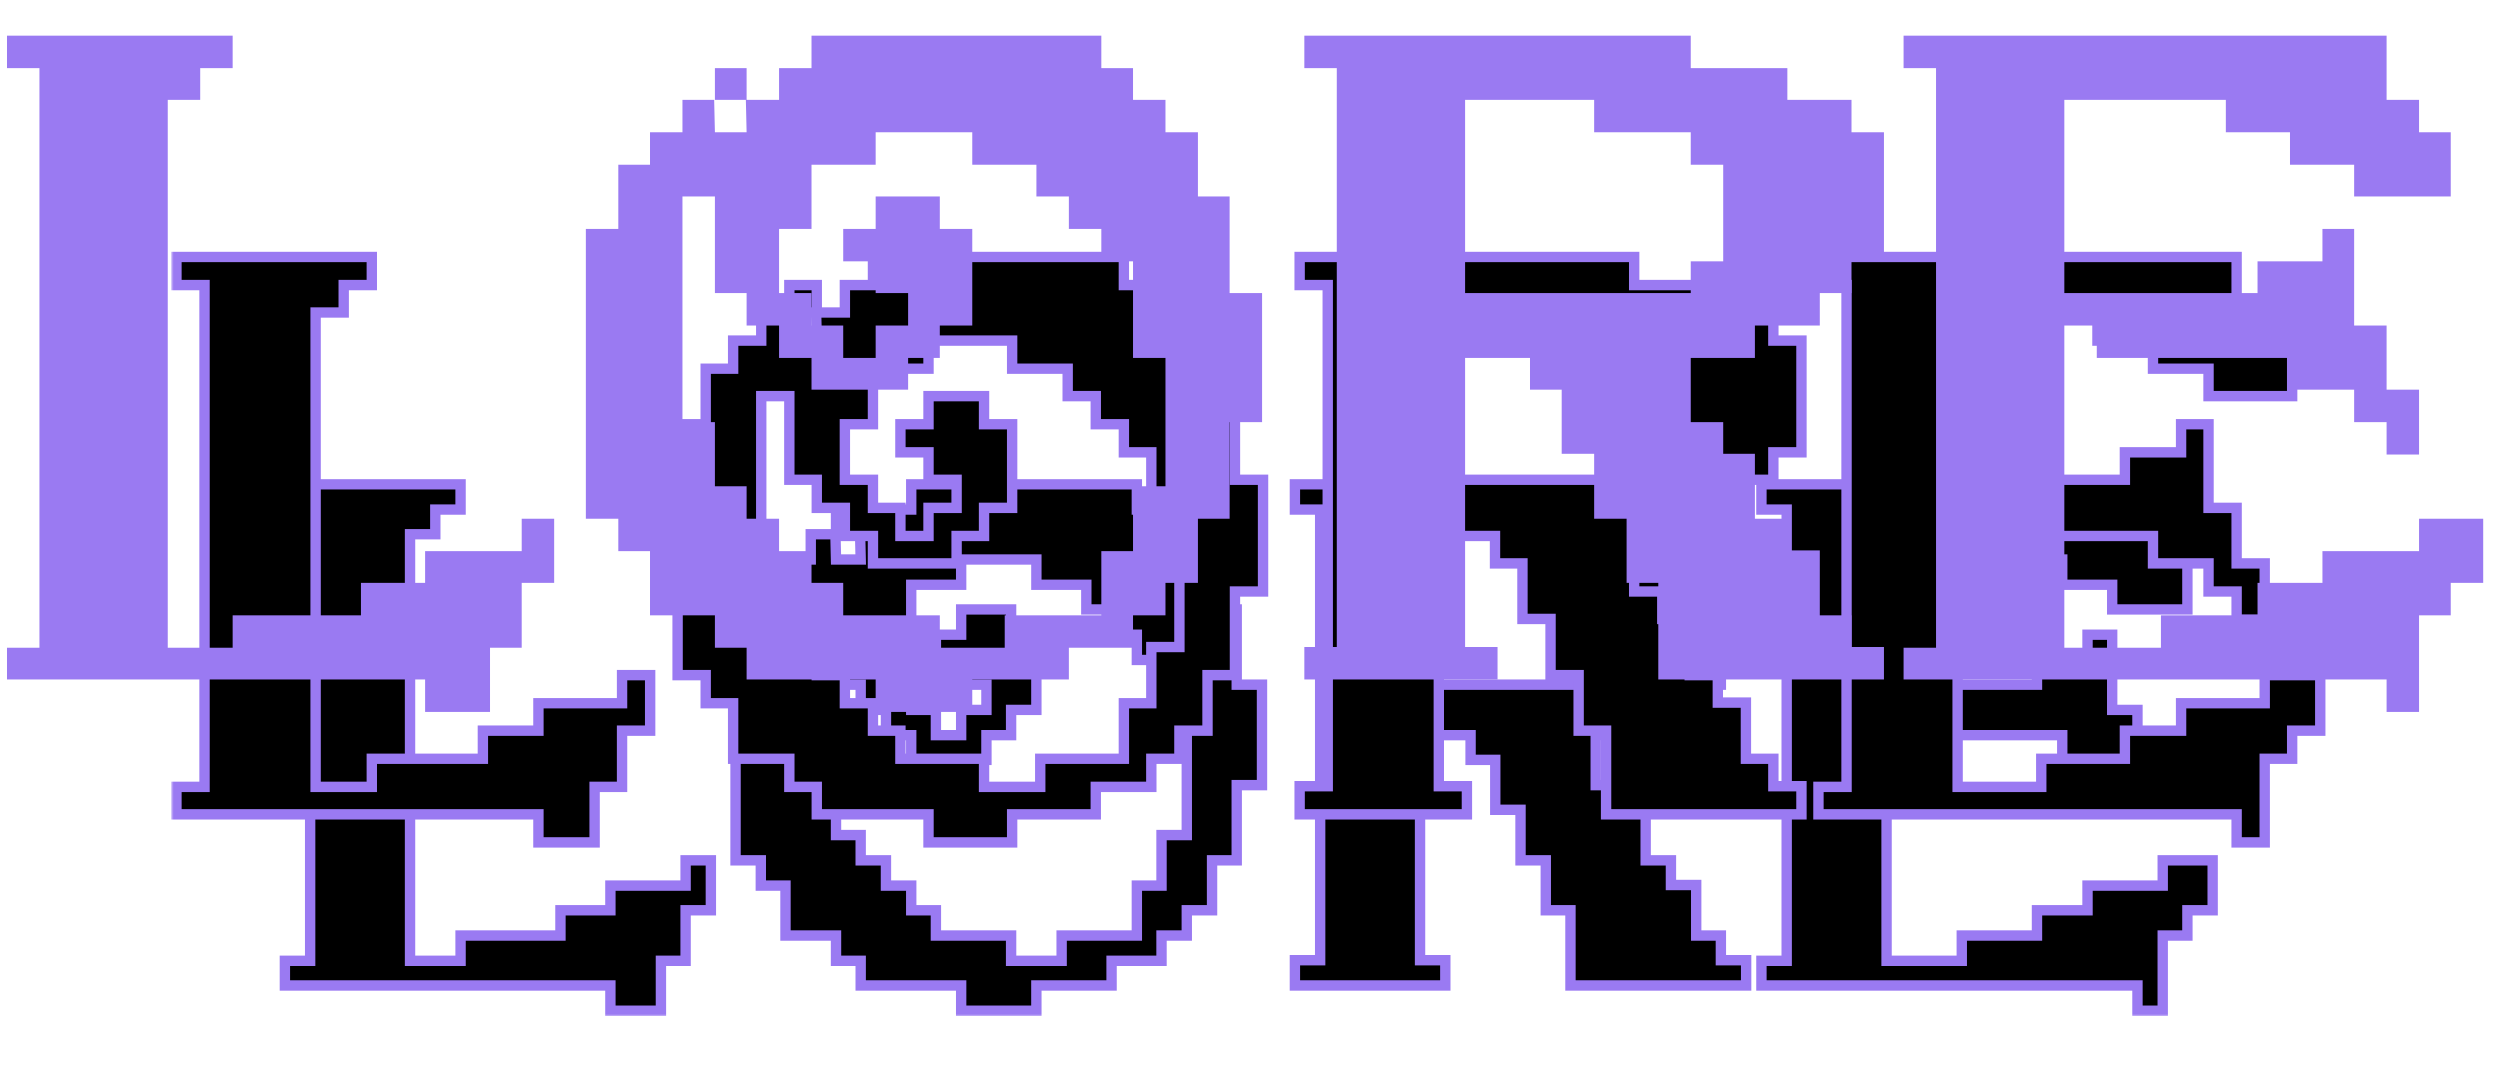 <svg width="482" height="210" viewBox="0 0 482 210" fill="none" xmlns="http://www.w3.org/2000/svg">
<g filter="url(#filter0_f_176_2183)">
<mask id="path-1-outside-1_176_2183" maskUnits="userSpaceOnUse" x="53" y="92" width="375" height="104" fill="black">
<rect fill="white" x="53" y="92" width="375" height="104"/>
<path d="M54.926 98.242V93.371H88.797V98.242H83.926V103H79.055V185.242H88.797V180.371H108.055V175.5H117.684V170.742H132.184V165.871H137.055V175.5H132.184V185.242H127.426V194.871H117.684V190H54.926V185.242H59.797V98.242H54.926ZM175.684 98.242V93.371H219.184V98.242H223.941V103H228.812V107.871H233.684V117.5H238.441V132H243.312V151.371H238.441V165.871H233.684V175.5H228.812V180.371H223.941V185.242H214.312V190H199.812V194.871H185.312V190H165.941V185.242H161.184V180.371H151.441V170.742H146.684V165.871H141.812V122.371H146.684V112.742H151.441V107.871H156.312V103H161.184V98.242H165.941V103H170.812V98.242H175.684ZM165.941 107.871L165.828 103H161.07L161.184 107.871H165.941ZM199.812 112.742V107.871H185.312V112.742H175.684V122.371H170.812V132H175.684V136.871H180.441V141.742H185.312V136.871H190.184V132H185.312V127.242H180.441V122.371H185.312V117.5H194.941V122.371H199.812V136.871H194.941V141.742H190.184V146.5H175.684V141.742H170.812V136.871H165.941V132H161.184V117.5H156.312V151.371H161.184V161H165.941V165.871H170.812V170.742H175.684V175.5H180.441V180.371H194.941V185.242H204.684V180.371H219.184V170.742H223.941V161H228.812V141.742H223.941V127.242H219.184V122.371H214.312V117.5H209.441V112.742H199.812ZM249.656 98.242V93.371H307.656V98.242H322.156V103H331.785V107.871H336.656V127.242H331.785V132H327.027V136.871H317.285V141.742H307.656V151.371H312.527V156.129H317.285V165.871H322.156V170.629H327.027V180.371H331.785V185.129H336.656V190H302.785V175.5H298.027V165.871H293.156V156.129H288.285V146.5H283.527V141.742H273.785V185.129H278.656V190H249.656V185.129H254.527V98.242H249.656ZM293.156 107.871V103H273.785V132H307.656V127.242H312.527V112.742H307.656V107.871H293.156ZM339.602 98.242V93.371H412.102V103H416.973V107.871H421.73V117.5H407.23V112.742H397.602V107.871H387.973V103H363.73V132H392.73V127.242H402.473V122.371H407.23V136.871H412.102V146.5H416.973V156.242H412.102V151.371H407.23V146.5H397.602V141.742H368.602V136.871H363.73V185.242H378.23V180.371H392.73V175.5H402.473V170.742H416.973V165.871H426.602V175.5H421.73V180.371H416.973V194.871H412.102V190H339.602V185.242H344.473V98.242H339.602Z"/>
</mask>
<path d="M54.926 98.242V93.371H88.797V98.242H83.926V103H79.055V185.242H88.797V180.371H108.055V175.5H117.684V170.742H132.184V165.871H137.055V175.5H132.184V185.242H127.426V194.871H117.684V190H54.926V185.242H59.797V98.242H54.926ZM175.684 98.242V93.371H219.184V98.242H223.941V103H228.812V107.871H233.684V117.5H238.441V132H243.312V151.371H238.441V165.871H233.684V175.5H228.812V180.371H223.941V185.242H214.312V190H199.812V194.871H185.312V190H165.941V185.242H161.184V180.371H151.441V170.742H146.684V165.871H141.812V122.371H146.684V112.742H151.441V107.871H156.312V103H161.184V98.242H165.941V103H170.812V98.242H175.684ZM165.941 107.871L165.828 103H161.07L161.184 107.871H165.941ZM199.812 112.742V107.871H185.312V112.742H175.684V122.371H170.812V132H175.684V136.871H180.441V141.742H185.312V136.871H190.184V132H185.312V127.242H180.441V122.371H185.312V117.5H194.941V122.371H199.812V136.871H194.941V141.742H190.184V146.5H175.684V141.742H170.812V136.871H165.941V132H161.184V117.5H156.312V151.371H161.184V161H165.941V165.871H170.812V170.742H175.684V175.5H180.441V180.371H194.941V185.242H204.684V180.371H219.184V170.742H223.941V161H228.812V141.742H223.941V127.242H219.184V122.371H214.312V117.5H209.441V112.742H199.812ZM249.656 98.242V93.371H307.656V98.242H322.156V103H331.785V107.871H336.656V127.242H331.785V132H327.027V136.871H317.285V141.742H307.656V151.371H312.527V156.129H317.285V165.871H322.156V170.629H327.027V180.371H331.785V185.129H336.656V190H302.785V175.5H298.027V165.871H293.156V156.129H288.285V146.5H283.527V141.742H273.785V185.129H278.656V190H249.656V185.129H254.527V98.242H249.656ZM293.156 107.871V103H273.785V132H307.656V127.242H312.527V112.742H307.656V107.871H293.156ZM339.602 98.242V93.371H412.102V103H416.973V107.871H421.73V117.5H407.23V112.742H397.602V107.871H387.973V103H363.73V132H392.73V127.242H402.473V122.371H407.23V136.871H412.102V146.5H416.973V156.242H412.102V151.371H407.23V146.5H397.602V141.742H368.602V136.871H363.73V185.242H378.23V180.371H392.73V175.5H402.473V170.742H416.973V165.871H426.602V175.5H421.73V180.371H416.973V194.871H412.102V190H339.602V185.242H344.473V98.242H339.602Z" fill="black"/>
<path d="M54.926 98.242H53.926V99.242H54.926V98.242ZM54.926 93.371V92.371H53.926V93.371H54.926ZM88.797 93.371H89.797V92.371H88.797V93.371ZM88.797 98.242V99.242H89.797V98.242H88.797ZM83.926 98.242V97.242H82.926V98.242H83.926ZM83.926 103V104H84.926V103H83.926ZM79.055 103V102H78.055V103H79.055ZM79.055 185.242H78.055V186.242H79.055V185.242ZM88.797 185.242V186.242H89.797V185.242H88.797ZM88.797 180.371V179.371H87.797V180.371H88.797ZM108.055 180.371V181.371H109.055V180.371H108.055ZM108.055 175.5V174.5H107.055V175.5H108.055ZM117.684 175.5V176.5H118.684V175.5H117.684ZM117.684 170.742V169.742H116.684V170.742H117.684ZM132.184 170.742V171.742H133.184V170.742H132.184ZM132.184 165.871V164.871H131.184V165.871H132.184ZM137.055 165.871H138.055V164.871H137.055V165.871ZM137.055 175.5V176.5H138.055V175.5H137.055ZM132.184 175.5V174.5H131.184V175.5H132.184ZM132.184 185.242V186.242H133.184V185.242H132.184ZM127.426 185.242V184.242H126.426V185.242H127.426ZM127.426 194.871V195.871H128.426V194.871H127.426ZM117.684 194.871H116.684V195.871H117.684V194.871ZM117.684 190H118.684V189H117.684V190ZM54.926 190H53.926V191H54.926V190ZM54.926 185.242V184.242H53.926V185.242H54.926ZM59.797 185.242V186.242H60.797V185.242H59.797ZM59.797 98.242H60.797V97.242H59.797V98.242ZM55.926 98.242V93.371H53.926V98.242H55.926ZM54.926 94.371H88.797V92.371H54.926V94.371ZM87.797 93.371V98.242H89.797V93.371H87.797ZM88.797 97.242H83.926V99.242H88.797V97.242ZM82.926 98.242V103H84.926V98.242H82.926ZM83.926 102H79.055V104H83.926V102ZM78.055 103V185.242H80.055V103H78.055ZM79.055 186.242H88.797V184.242H79.055V186.242ZM89.797 185.242V180.371H87.797V185.242H89.797ZM88.797 181.371H108.055V179.371H88.797V181.371ZM109.055 180.371V175.5H107.055V180.371H109.055ZM108.055 176.5H117.684V174.5H108.055V176.5ZM118.684 175.5V170.742H116.684V175.5H118.684ZM117.684 171.742H132.184V169.742H117.684V171.742ZM133.184 170.742V165.871H131.184V170.742H133.184ZM132.184 166.871H137.055V164.871H132.184V166.871ZM136.055 165.871V175.5H138.055V165.871H136.055ZM137.055 174.5H132.184V176.5H137.055V174.5ZM131.184 175.5V185.242H133.184V175.5H131.184ZM132.184 184.242H127.426V186.242H132.184V184.242ZM126.426 185.242V194.871H128.426V185.242H126.426ZM127.426 193.871H117.684V195.871H127.426V193.871ZM118.684 194.871V190H116.684V194.871H118.684ZM117.684 189H54.926V191H117.684V189ZM55.926 190V185.242H53.926V190H55.926ZM54.926 186.242H59.797V184.242H54.926V186.242ZM60.797 185.242V98.242H58.797V185.242H60.797ZM59.797 97.242H54.926V99.242H59.797V97.242ZM175.684 98.242V99.242H176.684V98.242H175.684ZM175.684 93.371V92.371H174.684V93.371H175.684ZM219.184 93.371H220.184V92.371H219.184V93.371ZM219.184 98.242H218.184V99.242H219.184V98.242ZM223.941 98.242H224.941V97.242H223.941V98.242ZM223.941 103H222.941V104H223.941V103ZM228.812 103H229.812V102H228.812V103ZM228.812 107.871H227.812V108.871H228.812V107.871ZM233.684 107.871H234.684V106.871H233.684V107.871ZM233.684 117.5H232.684V118.5H233.684V117.5ZM238.441 117.5H239.441V116.5H238.441V117.5ZM238.441 132H237.441V133H238.441V132ZM243.312 132H244.312V131H243.312V132ZM243.312 151.371V152.371H244.312V151.371H243.312ZM238.441 151.371V150.371H237.441V151.371H238.441ZM238.441 165.871V166.871H239.441V165.871H238.441ZM233.684 165.871V164.871H232.684V165.871H233.684ZM233.684 175.5V176.5H234.684V175.5H233.684ZM228.812 175.5V174.5H227.812V175.5H228.812ZM228.812 180.371V181.371H229.812V180.371H228.812ZM223.941 180.371V179.371H222.941V180.371H223.941ZM223.941 185.242V186.242H224.941V185.242H223.941ZM214.312 185.242V184.242H213.312V185.242H214.312ZM214.312 190V191H215.312V190H214.312ZM199.812 190V189H198.812V190H199.812ZM199.812 194.871V195.871H200.812V194.871H199.812ZM185.312 194.871H184.312V195.871H185.312V194.871ZM185.312 190H186.312V189H185.312V190ZM165.941 190H164.941V191H165.941V190ZM165.941 185.242H166.941V184.242H165.941V185.242ZM161.184 185.242H160.184V186.242H161.184V185.242ZM161.184 180.371H162.184V179.371H161.184V180.371ZM151.441 180.371H150.441V181.371H151.441V180.371ZM151.441 170.742H152.441V169.742H151.441V170.742ZM146.684 170.742H145.684V171.742H146.684V170.742ZM146.684 165.871H147.684V164.871H146.684V165.871ZM141.812 165.871H140.812V166.871H141.812V165.871ZM141.812 122.371V121.371H140.812V122.371H141.812ZM146.684 122.371V123.371H147.684V122.371H146.684ZM146.684 112.742V111.742H145.684V112.742H146.684ZM151.441 112.742V113.742H152.441V112.742H151.441ZM151.441 107.871V106.871H150.441V107.871H151.441ZM156.312 107.871V108.871H157.312V107.871H156.312ZM156.312 103V102H155.312V103H156.312ZM161.184 103V104H162.184V103H161.184ZM161.184 98.242V97.242H160.184V98.242H161.184ZM165.941 98.242H166.941V97.242H165.941V98.242ZM165.941 103H164.941V104H165.941V103ZM170.812 103V104H171.812V103H170.812ZM170.812 98.242V97.242H169.812V98.242H170.812ZM165.941 107.871V108.871H166.965L166.941 107.848L165.941 107.871ZM165.828 103L166.828 102.977L166.805 102H165.828V103ZM161.07 103V102H160.047L160.071 103.023L161.07 103ZM161.184 107.871L160.184 107.894L160.207 108.871H161.184V107.871ZM199.812 112.742H198.812V113.742H199.812V112.742ZM199.812 107.871H200.812V106.871H199.812V107.871ZM185.312 107.871V106.871H184.312V107.871H185.312ZM185.312 112.742V113.742H186.312V112.742H185.312ZM175.684 112.742V111.742H174.684V112.742H175.684ZM175.684 122.371V123.371H176.684V122.371H175.684ZM170.812 122.371V121.371H169.812V122.371H170.812ZM170.812 132H169.812V133H170.812V132ZM175.684 132H176.684V131H175.684V132ZM175.684 136.871H174.684V137.871H175.684V136.871ZM180.441 136.871H181.441V135.871H180.441V136.871ZM180.441 141.742H179.441V142.742H180.441V141.742ZM185.312 141.742V142.742H186.312V141.742H185.312ZM185.312 136.871V135.871H184.312V136.871H185.312ZM190.184 136.871V137.871H191.184V136.871H190.184ZM190.184 132H191.184V131H190.184V132ZM185.312 132H184.312V133H185.312V132ZM185.312 127.242H186.312V126.242H185.312V127.242ZM180.441 127.242H179.441V128.242H180.441V127.242ZM180.441 122.371V121.371H179.441V122.371H180.441ZM185.312 122.371V123.371H186.312V122.371H185.312ZM185.312 117.5V116.5H184.312V117.5H185.312ZM194.941 117.5H195.941V116.5H194.941V117.5ZM194.941 122.371H193.941V123.371H194.941V122.371ZM199.812 122.371H200.812V121.371H199.812V122.371ZM199.812 136.871V137.871H200.812V136.871H199.812ZM194.941 136.871V135.871H193.941V136.871H194.941ZM194.941 141.742V142.742H195.941V141.742H194.941ZM190.184 141.742V140.742H189.184V141.742H190.184ZM190.184 146.5V147.5H191.184V146.5H190.184ZM175.684 146.5H174.684V147.5H175.684V146.5ZM175.684 141.742H176.684V140.742H175.684V141.742ZM170.812 141.742H169.812V142.742H170.812V141.742ZM170.812 136.871H171.812V135.871H170.812V136.871ZM165.941 136.871H164.941V137.871H165.941V136.871ZM165.941 132H166.941V131H165.941V132ZM161.184 132H160.184V133H161.184V132ZM161.184 117.5H162.184V116.5H161.184V117.5ZM156.312 117.5V116.5H155.312V117.5H156.312ZM156.312 151.371H155.312V152.371H156.312V151.371ZM161.184 151.371H162.184V150.371H161.184V151.371ZM161.184 161H160.184V162H161.184V161ZM165.941 161H166.941V160H165.941V161ZM165.941 165.871H164.941V166.871H165.941V165.871ZM170.812 165.871H171.812V164.871H170.812V165.871ZM170.812 170.742H169.812V171.742H170.812V170.742ZM175.684 170.742H176.684V169.742H175.684V170.742ZM175.684 175.5H174.684V176.5H175.684V175.5ZM180.441 175.5H181.441V174.5H180.441V175.5ZM180.441 180.371H179.441V181.371H180.441V180.371ZM194.941 180.371H195.941V179.371H194.941V180.371ZM194.941 185.242H193.941V186.242H194.941V185.242ZM204.684 185.242V186.242H205.684V185.242H204.684ZM204.684 180.371V179.371H203.684V180.371H204.684ZM219.184 180.371V181.371H220.184V180.371H219.184ZM219.184 170.742V169.742H218.184V170.742H219.184ZM223.941 170.742V171.742H224.941V170.742H223.941ZM223.941 161V160H222.941V161H223.941ZM228.812 161V162H229.812V161H228.812ZM228.812 141.742H229.812V140.742H228.812V141.742ZM223.941 141.742H222.941V142.742H223.941V141.742ZM223.941 127.242H224.941V126.242H223.941V127.242ZM219.184 127.242H218.184V128.242H219.184V127.242ZM219.184 122.371H220.184V121.371H219.184V122.371ZM214.312 122.371H213.312V123.371H214.312V122.371ZM214.312 117.5H215.312V116.5H214.312V117.5ZM209.441 117.5H208.441V118.5H209.441V117.5ZM209.441 112.742H210.441V111.742H209.441V112.742ZM176.684 98.242V93.371H174.684V98.242H176.684ZM175.684 94.371H219.184V92.371H175.684V94.371ZM218.184 93.371V98.242H220.184V93.371H218.184ZM219.184 99.242H223.941V97.242H219.184V99.242ZM222.941 98.242V103H224.941V98.242H222.941ZM223.941 104H228.812V102H223.941V104ZM227.812 103V107.871H229.812V103H227.812ZM228.812 108.871H233.684V106.871H228.812V108.871ZM232.684 107.871V117.5H234.684V107.871H232.684ZM233.684 118.5H238.441V116.5H233.684V118.5ZM237.441 117.5V132H239.441V117.5H237.441ZM238.441 133H243.312V131H238.441V133ZM242.312 132V151.371H244.312V132H242.312ZM243.312 150.371H238.441V152.371H243.312V150.371ZM237.441 151.371V165.871H239.441V151.371H237.441ZM238.441 164.871H233.684V166.871H238.441V164.871ZM232.684 165.871V175.5H234.684V165.871H232.684ZM233.684 174.5H228.812V176.5H233.684V174.5ZM227.812 175.5V180.371H229.812V175.5H227.812ZM228.812 179.371H223.941V181.371H228.812V179.371ZM222.941 180.371V185.242H224.941V180.371H222.941ZM223.941 184.242H214.312V186.242H223.941V184.242ZM213.312 185.242V190H215.312V185.242H213.312ZM214.312 189H199.812V191H214.312V189ZM198.812 190V194.871H200.812V190H198.812ZM199.812 193.871H185.312V195.871H199.812V193.871ZM186.312 194.871V190H184.312V194.871H186.312ZM185.312 189H165.941V191H185.312V189ZM166.941 190V185.242H164.941V190H166.941ZM165.941 184.242H161.184V186.242H165.941V184.242ZM162.184 185.242V180.371H160.184V185.242H162.184ZM161.184 179.371H151.441V181.371H161.184V179.371ZM152.441 180.371V170.742H150.441V180.371H152.441ZM151.441 169.742H146.684V171.742H151.441V169.742ZM147.684 170.742V165.871H145.684V170.742H147.684ZM146.684 164.871H141.812V166.871H146.684V164.871ZM142.812 165.871V122.371H140.812V165.871H142.812ZM141.812 123.371H146.684V121.371H141.812V123.371ZM147.684 122.371V112.742H145.684V122.371H147.684ZM146.684 113.742H151.441V111.742H146.684V113.742ZM152.441 112.742V107.871H150.441V112.742H152.441ZM151.441 108.871H156.312V106.871H151.441V108.871ZM157.312 107.871V103H155.312V107.871H157.312ZM156.312 104H161.184V102H156.312V104ZM162.184 103V98.242H160.184V103H162.184ZM161.184 99.242H165.941V97.242H161.184V99.242ZM164.941 98.242V103H166.941V98.242H164.941ZM165.941 104H170.812V102H165.941V104ZM171.812 103V98.242H169.812V103H171.812ZM170.812 99.242H175.684V97.242H170.812V99.242ZM166.941 107.848L166.828 102.977L164.828 103.023L164.942 107.894L166.941 107.848ZM165.828 102H161.07V104H165.828V102ZM160.071 103.023L160.184 107.894L162.183 107.848L162.07 102.977L160.071 103.023ZM161.184 108.871H165.941V106.871H161.184V108.871ZM200.812 112.742V107.871H198.812V112.742H200.812ZM199.812 106.871H185.312V108.871H199.812V106.871ZM184.312 107.871V112.742H186.312V107.871H184.312ZM185.312 111.742H175.684V113.742H185.312V111.742ZM174.684 112.742V122.371H176.684V112.742H174.684ZM175.684 121.371H170.812V123.371H175.684V121.371ZM169.812 122.371V132H171.812V122.371H169.812ZM170.812 133H175.684V131H170.812V133ZM174.684 132V136.871H176.684V132H174.684ZM175.684 137.871H180.441V135.871H175.684V137.871ZM179.441 136.871V141.742H181.441V136.871H179.441ZM180.441 142.742H185.312V140.742H180.441V142.742ZM186.312 141.742V136.871H184.312V141.742H186.312ZM185.312 137.871H190.184V135.871H185.312V137.871ZM191.184 136.871V132H189.184V136.871H191.184ZM190.184 131H185.312V133H190.184V131ZM186.312 132V127.242H184.312V132H186.312ZM185.312 126.242H180.441V128.242H185.312V126.242ZM181.441 127.242V122.371H179.441V127.242H181.441ZM180.441 123.371H185.312V121.371H180.441V123.371ZM186.312 122.371V117.5H184.312V122.371H186.312ZM185.312 118.5H194.941V116.5H185.312V118.5ZM193.941 117.5V122.371H195.941V117.5H193.941ZM194.941 123.371H199.812V121.371H194.941V123.371ZM198.812 122.371V136.871H200.812V122.371H198.812ZM199.812 135.871H194.941V137.871H199.812V135.871ZM193.941 136.871V141.742H195.941V136.871H193.941ZM194.941 140.742H190.184V142.742H194.941V140.742ZM189.184 141.742V146.5H191.184V141.742H189.184ZM190.184 145.5H175.684V147.5H190.184V145.5ZM176.684 146.5V141.742H174.684V146.5H176.684ZM175.684 140.742H170.812V142.742H175.684V140.742ZM171.812 141.742V136.871H169.812V141.742H171.812ZM170.812 135.871H165.941V137.871H170.812V135.871ZM166.941 136.871V132H164.941V136.871H166.941ZM165.941 131H161.184V133H165.941V131ZM162.184 132V117.5H160.184V132H162.184ZM161.184 116.5H156.312V118.5H161.184V116.5ZM155.312 117.5V151.371H157.312V117.5H155.312ZM156.312 152.371H161.184V150.371H156.312V152.371ZM160.184 151.371V161H162.184V151.371H160.184ZM161.184 162H165.941V160H161.184V162ZM164.941 161V165.871H166.941V161H164.941ZM165.941 166.871H170.812V164.871H165.941V166.871ZM169.812 165.871V170.742H171.812V165.871H169.812ZM170.812 171.742H175.684V169.742H170.812V171.742ZM174.684 170.742V175.5H176.684V170.742H174.684ZM175.684 176.5H180.441V174.5H175.684V176.5ZM179.441 175.5V180.371H181.441V175.5H179.441ZM180.441 181.371H194.941V179.371H180.441V181.371ZM193.941 180.371V185.242H195.941V180.371H193.941ZM194.941 186.242H204.684V184.242H194.941V186.242ZM205.684 185.242V180.371H203.684V185.242H205.684ZM204.684 181.371H219.184V179.371H204.684V181.371ZM220.184 180.371V170.742H218.184V180.371H220.184ZM219.184 171.742H223.941V169.742H219.184V171.742ZM224.941 170.742V161H222.941V170.742H224.941ZM223.941 162H228.812V160H223.941V162ZM229.812 161V141.742H227.812V161H229.812ZM228.812 140.742H223.941V142.742H228.812V140.742ZM224.941 141.742V127.242H222.941V141.742H224.941ZM223.941 126.242H219.184V128.242H223.941V126.242ZM220.184 127.242V122.371H218.184V127.242H220.184ZM219.184 121.371H214.312V123.371H219.184V121.371ZM215.312 122.371V117.5H213.312V122.371H215.312ZM214.312 116.5H209.441V118.5H214.312V116.5ZM210.441 117.5V112.742H208.441V117.5H210.441ZM209.441 111.742H199.812V113.742H209.441V111.742ZM249.656 98.242H248.656V99.242H249.656V98.242ZM249.656 93.371V92.371H248.656V93.371H249.656ZM307.656 93.371H308.656V92.371H307.656V93.371ZM307.656 98.242H306.656V99.242H307.656V98.242ZM322.156 98.242H323.156V97.242H322.156V98.242ZM322.156 103H321.156V104H322.156V103ZM331.785 103H332.785V102H331.785V103ZM331.785 107.871H330.785V108.871H331.785V107.871ZM336.656 107.871H337.656V106.871H336.656V107.871ZM336.656 127.242V128.242H337.656V127.242H336.656ZM331.785 127.242V126.242H330.785V127.242H331.785ZM331.785 132V133H332.785V132H331.785ZM327.027 132V131H326.027V132H327.027ZM327.027 136.871V137.871H328.027V136.871H327.027ZM317.285 136.871V135.871H316.285V136.871H317.285ZM317.285 141.742V142.742H318.285V141.742H317.285ZM307.656 141.742V140.742H306.656V141.742H307.656ZM307.656 151.371H306.656V152.371H307.656V151.371ZM312.527 151.371H313.527V150.371H312.527V151.371ZM312.527 156.129H311.527V157.129H312.527V156.129ZM317.285 156.129H318.285V155.129H317.285V156.129ZM317.285 165.871H316.285V166.871H317.285V165.871ZM322.156 165.871H323.156V164.871H322.156V165.871ZM322.156 170.629H321.156V171.629H322.156V170.629ZM327.027 170.629H328.027V169.629H327.027V170.629ZM327.027 180.371H326.027V181.371H327.027V180.371ZM331.785 180.371H332.785V179.371H331.785V180.371ZM331.785 185.129H330.785V186.129H331.785V185.129ZM336.656 185.129H337.656V184.129H336.656V185.129ZM336.656 190V191H337.656V190H336.656ZM302.785 190H301.785V191H302.785V190ZM302.785 175.5H303.785V174.5H302.785V175.5ZM298.027 175.5H297.027V176.5H298.027V175.5ZM298.027 165.871H299.027V164.871H298.027V165.871ZM293.156 165.871H292.156V166.871H293.156V165.871ZM293.156 156.129H294.156V155.129H293.156V156.129ZM288.285 156.129H287.285V157.129H288.285V156.129ZM288.285 146.5H289.285V145.5H288.285V146.5ZM283.527 146.5H282.527V147.5H283.527V146.5ZM283.527 141.742H284.527V140.742H283.527V141.742ZM273.785 141.742V140.742H272.785V141.742H273.785ZM273.785 185.129H272.785V186.129H273.785V185.129ZM278.656 185.129H279.656V184.129H278.656V185.129ZM278.656 190V191H279.656V190H278.656ZM249.656 190H248.656V191H249.656V190ZM249.656 185.129V184.129H248.656V185.129H249.656ZM254.527 185.129V186.129H255.527V185.129H254.527ZM254.527 98.242H255.527V97.242H254.527V98.242ZM293.156 107.871H292.156V108.871H293.156V107.871ZM293.156 103H294.156V102H293.156V103ZM273.785 103V102H272.785V103H273.785ZM273.785 132H272.785V133H273.785V132ZM307.656 132V133H308.656V132H307.656ZM307.656 127.242V126.242H306.656V127.242H307.656ZM312.527 127.242V128.242H313.527V127.242H312.527ZM312.527 112.742H313.527V111.742H312.527V112.742ZM307.656 112.742H306.656V113.742H307.656V112.742ZM307.656 107.871H308.656V106.871H307.656V107.871ZM250.656 98.242V93.371H248.656V98.242H250.656ZM249.656 94.371H307.656V92.371H249.656V94.371ZM306.656 93.371V98.242H308.656V93.371H306.656ZM307.656 99.242H322.156V97.242H307.656V99.242ZM321.156 98.242V103H323.156V98.242H321.156ZM322.156 104H331.785V102H322.156V104ZM330.785 103V107.871H332.785V103H330.785ZM331.785 108.871H336.656V106.871H331.785V108.871ZM335.656 107.871V127.242H337.656V107.871H335.656ZM336.656 126.242H331.785V128.242H336.656V126.242ZM330.785 127.242V132H332.785V127.242H330.785ZM331.785 131H327.027V133H331.785V131ZM326.027 132V136.871H328.027V132H326.027ZM327.027 135.871H317.285V137.871H327.027V135.871ZM316.285 136.871V141.742H318.285V136.871H316.285ZM317.285 140.742H307.656V142.742H317.285V140.742ZM306.656 141.742V151.371H308.656V141.742H306.656ZM307.656 152.371H312.527V150.371H307.656V152.371ZM311.527 151.371V156.129H313.527V151.371H311.527ZM312.527 157.129H317.285V155.129H312.527V157.129ZM316.285 156.129V165.871H318.285V156.129H316.285ZM317.285 166.871H322.156V164.871H317.285V166.871ZM321.156 165.871V170.629H323.156V165.871H321.156ZM322.156 171.629H327.027V169.629H322.156V171.629ZM326.027 170.629V180.371H328.027V170.629H326.027ZM327.027 181.371H331.785V179.371H327.027V181.371ZM330.785 180.371V185.129H332.785V180.371H330.785ZM331.785 186.129H336.656V184.129H331.785V186.129ZM335.656 185.129V190H337.656V185.129H335.656ZM336.656 189H302.785V191H336.656V189ZM303.785 190V175.5H301.785V190H303.785ZM302.785 174.5H298.027V176.5H302.785V174.5ZM299.027 175.5V165.871H297.027V175.5H299.027ZM298.027 164.871H293.156V166.871H298.027V164.871ZM294.156 165.871V156.129H292.156V165.871H294.156ZM293.156 155.129H288.285V157.129H293.156V155.129ZM289.285 156.129V146.5H287.285V156.129H289.285ZM288.285 145.5H283.527V147.5H288.285V145.5ZM284.527 146.5V141.742H282.527V146.5H284.527ZM283.527 140.742H273.785V142.742H283.527V140.742ZM272.785 141.742V185.129H274.785V141.742H272.785ZM273.785 186.129H278.656V184.129H273.785V186.129ZM277.656 185.129V190H279.656V185.129H277.656ZM278.656 189H249.656V191H278.656V189ZM250.656 190V185.129H248.656V190H250.656ZM249.656 186.129H254.527V184.129H249.656V186.129ZM255.527 185.129V98.242H253.527V185.129H255.527ZM254.527 97.242H249.656V99.242H254.527V97.242ZM294.156 107.871V103H292.156V107.871H294.156ZM293.156 102H273.785V104H293.156V102ZM272.785 103V132H274.785V103H272.785ZM273.785 133H307.656V131H273.785V133ZM308.656 132V127.242H306.656V132H308.656ZM307.656 128.242H312.527V126.242H307.656V128.242ZM313.527 127.242V112.742H311.527V127.242H313.527ZM312.527 111.742H307.656V113.742H312.527V111.742ZM308.656 112.742V107.871H306.656V112.742H308.656ZM307.656 106.871H293.156V108.871H307.656V106.871ZM339.602 98.242H338.602V99.242H339.602V98.242ZM339.602 93.371V92.371H338.602V93.371H339.602ZM412.102 93.371H413.102V92.371H412.102V93.371ZM412.102 103H411.102V104H412.102V103ZM416.973 103H417.973V102H416.973V103ZM416.973 107.871H415.973V108.871H416.973V107.871ZM421.73 107.871H422.73V106.871H421.73V107.871ZM421.73 117.5V118.5H422.73V117.5H421.73ZM407.23 117.5H406.23V118.5H407.23V117.5ZM407.23 112.742H408.23V111.742H407.23V112.742ZM397.602 112.742H396.602V113.742H397.602V112.742ZM397.602 107.871H398.602V106.871H397.602V107.871ZM387.973 107.871H386.973V108.871H387.973V107.871ZM387.973 103H388.973V102H387.973V103ZM363.73 103V102H362.73V103H363.73ZM363.73 132H362.73V133H363.73V132ZM392.73 132V133H393.73V132H392.73ZM392.73 127.242V126.242H391.73V127.242H392.73ZM402.473 127.242V128.242H403.473V127.242H402.473ZM402.473 122.371V121.371H401.473V122.371H402.473ZM407.23 122.371H408.23V121.371H407.23V122.371ZM407.23 136.871H406.23V137.871H407.23V136.871ZM412.102 136.871H413.102V135.871H412.102V136.871ZM412.102 146.5H411.102V147.5H412.102V146.5ZM416.973 146.5H417.973V145.5H416.973V146.5ZM416.973 156.242V157.242H417.973V156.242H416.973ZM412.102 156.242H411.102V157.242H412.102V156.242ZM412.102 151.371H413.102V150.371H412.102V151.371ZM407.23 151.371H406.23V152.371H407.23V151.371ZM407.23 146.5H408.23V145.5H407.23V146.5ZM397.602 146.5H396.602V147.5H397.602V146.5ZM397.602 141.742H398.602V140.742H397.602V141.742ZM368.602 141.742H367.602V142.742H368.602V141.742ZM368.602 136.871H369.602V135.871H368.602V136.871ZM363.73 136.871V135.871H362.73V136.871H363.73ZM363.73 185.242H362.73V186.242H363.73V185.242ZM378.23 185.242V186.242H379.23V185.242H378.23ZM378.23 180.371V179.371H377.23V180.371H378.23ZM392.73 180.371V181.371H393.73V180.371H392.73ZM392.73 175.5V174.5H391.73V175.5H392.73ZM402.473 175.5V176.5H403.473V175.5H402.473ZM402.473 170.742V169.742H401.473V170.742H402.473ZM416.973 170.742V171.742H417.973V170.742H416.973ZM416.973 165.871V164.871H415.973V165.871H416.973ZM426.602 165.871H427.602V164.871H426.602V165.871ZM426.602 175.5V176.5H427.602V175.5H426.602ZM421.73 175.5V174.5H420.73V175.5H421.73ZM421.73 180.371V181.371H422.73V180.371H421.73ZM416.973 180.371V179.371H415.973V180.371H416.973ZM416.973 194.871V195.871H417.973V194.871H416.973ZM412.102 194.871H411.102V195.871H412.102V194.871ZM412.102 190H413.102V189H412.102V190ZM339.602 190H338.602V191H339.602V190ZM339.602 185.242V184.242H338.602V185.242H339.602ZM344.473 185.242V186.242H345.473V185.242H344.473ZM344.473 98.242H345.473V97.242H344.473V98.242ZM340.602 98.242V93.371H338.602V98.242H340.602ZM339.602 94.371H412.102V92.371H339.602V94.371ZM411.102 93.371V103H413.102V93.371H411.102ZM412.102 104H416.973V102H412.102V104ZM415.973 103V107.871H417.973V103H415.973ZM416.973 108.871H421.73V106.871H416.973V108.871ZM420.73 107.871V117.5H422.73V107.871H420.73ZM421.73 116.5H407.23V118.5H421.73V116.5ZM408.23 117.5V112.742H406.23V117.5H408.23ZM407.23 111.742H397.602V113.742H407.23V111.742ZM398.602 112.742V107.871H396.602V112.742H398.602ZM397.602 106.871H387.973V108.871H397.602V106.871ZM388.973 107.871V103H386.973V107.871H388.973ZM387.973 102H363.73V104H387.973V102ZM362.73 103V132H364.73V103H362.73ZM363.73 133H392.73V131H363.73V133ZM393.73 132V127.242H391.73V132H393.73ZM392.73 128.242H402.473V126.242H392.73V128.242ZM403.473 127.242V122.371H401.473V127.242H403.473ZM402.473 123.371H407.23V121.371H402.473V123.371ZM406.23 122.371V136.871H408.23V122.371H406.23ZM407.23 137.871H412.102V135.871H407.23V137.871ZM411.102 136.871V146.5H413.102V136.871H411.102ZM412.102 147.5H416.973V145.5H412.102V147.5ZM415.973 146.5V156.242H417.973V146.5H415.973ZM416.973 155.242H412.102V157.242H416.973V155.242ZM413.102 156.242V151.371H411.102V156.242H413.102ZM412.102 150.371H407.23V152.371H412.102V150.371ZM408.23 151.371V146.5H406.23V151.371H408.23ZM407.23 145.5H397.602V147.5H407.23V145.5ZM398.602 146.5V141.742H396.602V146.5H398.602ZM397.602 140.742H368.602V142.742H397.602V140.742ZM369.602 141.742V136.871H367.602V141.742H369.602ZM368.602 135.871H363.73V137.871H368.602V135.871ZM362.73 136.871V185.242H364.73V136.871H362.73ZM363.73 186.242H378.23V184.242H363.73V186.242ZM379.23 185.242V180.371H377.23V185.242H379.23ZM378.23 181.371H392.73V179.371H378.23V181.371ZM393.73 180.371V175.5H391.73V180.371H393.73ZM392.73 176.5H402.473V174.5H392.73V176.5ZM403.473 175.5V170.742H401.473V175.5H403.473ZM402.473 171.742H416.973V169.742H402.473V171.742ZM417.973 170.742V165.871H415.973V170.742H417.973ZM416.973 166.871H426.602V164.871H416.973V166.871ZM425.602 165.871V175.5H427.602V165.871H425.602ZM426.602 174.5H421.73V176.5H426.602V174.5ZM420.73 175.5V180.371H422.73V175.5H420.73ZM421.73 179.371H416.973V181.371H421.73V179.371ZM415.973 180.371V194.871H417.973V180.371H415.973ZM416.973 193.871H412.102V195.871H416.973V193.871ZM413.102 194.871V190H411.102V194.871H413.102ZM412.102 189H339.602V191H412.102V189ZM340.602 190V185.242H338.602V190H340.602ZM339.602 186.242H344.473V184.242H339.602V186.242ZM345.473 185.242V98.242H343.473V185.242H345.473ZM344.473 97.242H339.602V99.242H344.473V97.242Z" fill="#9A7AF2" mask="url(#path-1-outside-1_176_2183)"/>
</g>
<g filter="url(#filter1_f_176_2183)">
<mask id="path-3-outside-2_176_2183" maskUnits="userSpaceOnUse" x="33" y="48" width="416" height="116" fill="black">
<rect fill="white" x="33" y="48" width="416" height="116"/>
<path d="M34.017 54.959V49.542H71.684V54.959H66.267V60.25H60.85V151.709H71.684V146.292H93.1V140.875H103.808V135.584H119.933V130.167H125.35V140.875H119.933V151.709H114.642V162.417H103.808V157H34.017V151.709H39.434V54.959H34.017ZM168.308 54.959V49.542H216.683V54.959H221.974V60.25H227.391V65.667H232.808V76.375H238.099V92.5H243.516V114.042H238.099V130.167H232.808V140.875H227.391V146.292H221.974V151.709H211.266V157H195.141V162.417H179.016V157H157.474V151.709H152.183V146.292H141.349V135.584H136.058V130.167H130.641V81.792H136.058V71.084H141.349V65.667H146.766V60.25H152.183V54.959H157.474V60.25H162.891V54.959H168.308ZM157.474 65.667L157.348 60.25H152.057L152.183 65.667H157.474ZM195.141 71.084V65.667H179.016V71.084H168.308V81.792H162.891V92.5H168.308V97.917H173.599V103.334H179.016V97.917H184.433V92.5H179.016V87.209H173.599V81.792H179.016V76.375H189.724V81.792H195.141V97.917H189.724V103.334H184.433V108.625H168.308V103.334H162.891V97.917H157.474V92.5H152.183V76.375H146.766V114.042H152.183V124.75H157.474V130.167H162.891V135.584H168.308V140.875H173.599V146.292H189.724V151.709H200.558V146.292H216.683V135.584H221.974V124.75H227.391V103.334H221.974V87.209H216.683V81.792H211.266V76.375H205.849V71.084H195.141ZM250.57 54.959V49.542H315.07V54.959H331.195V60.25H341.903V65.667H347.32V87.209H341.903V92.5H336.612V97.917H325.778V103.334H315.07V114.042H320.487V119.333H325.778V130.167H331.195V135.458H336.612V146.292H341.903V151.583H347.32V157H309.653V140.875H304.362V130.167H298.945V119.333H293.528V108.625H288.237V103.334H277.403V151.583H282.82V157H250.57V151.583H255.987V54.959H250.57ZM298.945 65.667V60.25H277.403V92.5H315.07V87.209H320.487V71.084H315.07V65.667H298.945ZM350.596 54.959V49.542H431.221V60.25H436.638V65.667H441.929V76.375H425.804V71.084H415.096V65.667H404.388V60.25H377.429V92.5H409.679V87.209H420.513V81.792H425.804V97.917H431.221V108.625H436.638V119.459H431.221V114.042H425.804V108.625H415.096V103.334H382.846V97.917H377.429V151.709H393.554V146.292H409.679V140.875H420.513V135.584H436.638V130.167H447.346V140.875H441.929V146.292H436.638V162.417H431.221V157H350.596V151.709H356.013V54.959H350.596Z"/>
</mask>
<path d="M34.017 54.959V49.542H71.684V54.959H66.267V60.25H60.85V151.709H71.684V146.292H93.1V140.875H103.808V135.584H119.933V130.167H125.35V140.875H119.933V151.709H114.642V162.417H103.808V157H34.017V151.709H39.434V54.959H34.017ZM168.308 54.959V49.542H216.683V54.959H221.974V60.25H227.391V65.667H232.808V76.375H238.099V92.5H243.516V114.042H238.099V130.167H232.808V140.875H227.391V146.292H221.974V151.709H211.266V157H195.141V162.417H179.016V157H157.474V151.709H152.183V146.292H141.349V135.584H136.058V130.167H130.641V81.792H136.058V71.084H141.349V65.667H146.766V60.25H152.183V54.959H157.474V60.25H162.891V54.959H168.308ZM157.474 65.667L157.348 60.25H152.057L152.183 65.667H157.474ZM195.141 71.084V65.667H179.016V71.084H168.308V81.792H162.891V92.5H168.308V97.917H173.599V103.334H179.016V97.917H184.433V92.5H179.016V87.209H173.599V81.792H179.016V76.375H189.724V81.792H195.141V97.917H189.724V103.334H184.433V108.625H168.308V103.334H162.891V97.917H157.474V92.5H152.183V76.375H146.766V114.042H152.183V124.75H157.474V130.167H162.891V135.584H168.308V140.875H173.599V146.292H189.724V151.709H200.558V146.292H216.683V135.584H221.974V124.75H227.391V103.334H221.974V87.209H216.683V81.792H211.266V76.375H205.849V71.084H195.141ZM250.57 54.959V49.542H315.07V54.959H331.195V60.25H341.903V65.667H347.32V87.209H341.903V92.5H336.612V97.917H325.778V103.334H315.07V114.042H320.487V119.333H325.778V130.167H331.195V135.458H336.612V146.292H341.903V151.583H347.32V157H309.653V140.875H304.362V130.167H298.945V119.333H293.528V108.625H288.237V103.334H277.403V151.583H282.82V157H250.57V151.583H255.987V54.959H250.57ZM298.945 65.667V60.25H277.403V92.5H315.07V87.209H320.487V71.084H315.07V65.667H298.945ZM350.596 54.959V49.542H431.221V60.25H436.638V65.667H441.929V76.375H425.804V71.084H415.096V65.667H404.388V60.25H377.429V92.5H409.679V87.209H420.513V81.792H425.804V97.917H431.221V108.625H436.638V119.459H431.221V114.042H425.804V108.625H415.096V103.334H382.846V97.917H377.429V151.709H393.554V146.292H409.679V140.875H420.513V135.584H436.638V130.167H447.346V140.875H441.929V146.292H436.638V162.417H431.221V157H350.596V151.709H356.013V54.959H350.596Z" fill="black"/>
<path d="M34.017 54.959H33.017V55.959H34.017V54.959ZM34.017 49.542V48.542H33.017V49.542H34.017ZM71.684 49.542H72.684V48.542H71.684V49.542ZM71.684 54.959V55.959H72.684V54.959H71.684ZM66.267 54.959V53.959H65.267V54.959H66.267ZM66.267 60.25V61.25H67.267V60.25H66.267ZM60.85 60.25V59.25H59.85V60.25H60.85ZM60.85 151.709H59.85V152.709H60.85V151.709ZM71.684 151.709V152.709H72.684V151.709H71.684ZM71.684 146.292V145.292H70.684V146.292H71.684ZM93.1 146.292V147.292H94.1V146.292H93.1ZM93.1 140.875V139.875H92.1V140.875H93.1ZM103.808 140.875V141.875H104.808V140.875H103.808ZM103.808 135.584V134.584H102.808V135.584H103.808ZM119.933 135.584V136.584H120.933V135.584H119.933ZM119.933 130.167V129.167H118.933V130.167H119.933ZM125.35 130.167H126.35V129.167H125.35V130.167ZM125.35 140.875V141.875H126.35V140.875H125.35ZM119.933 140.875V139.875H118.933V140.875H119.933ZM119.933 151.709V152.709H120.933V151.709H119.933ZM114.642 151.709V150.709H113.642V151.709H114.642ZM114.642 162.417V163.417H115.642V162.417H114.642ZM103.808 162.417H102.808V163.417H103.808V162.417ZM103.808 157H104.808V156H103.808V157ZM34.017 157H33.017V158H34.017V157ZM34.017 151.709V150.709H33.017V151.709H34.017ZM39.434 151.709V152.709H40.434V151.709H39.434ZM39.434 54.959H40.434V53.959H39.434V54.959ZM35.017 54.959V49.542H33.017V54.959H35.017ZM34.017 50.542H71.684V48.542H34.017V50.542ZM70.684 49.542V54.959H72.684V49.542H70.684ZM71.684 53.959H66.267V55.959H71.684V53.959ZM65.267 54.959V60.25H67.267V54.959H65.267ZM66.267 59.25H60.85V61.25H66.267V59.25ZM59.85 60.25V151.709H61.85V60.25H59.85ZM60.85 152.709H71.684V150.709H60.85V152.709ZM72.684 151.709V146.292H70.684V151.709H72.684ZM71.684 147.292H93.1V145.292H71.684V147.292ZM94.1 146.292V140.875H92.1V146.292H94.1ZM93.1 141.875H103.808V139.875H93.1V141.875ZM104.808 140.875V135.584H102.808V140.875H104.808ZM103.808 136.584H119.933V134.584H103.808V136.584ZM120.933 135.584V130.167H118.933V135.584H120.933ZM119.933 131.167H125.35V129.167H119.933V131.167ZM124.35 130.167V140.875H126.35V130.167H124.35ZM125.35 139.875H119.933V141.875H125.35V139.875ZM118.933 140.875V151.709H120.933V140.875H118.933ZM119.933 150.709H114.642V152.709H119.933V150.709ZM113.642 151.709V162.417H115.642V151.709H113.642ZM114.642 161.417H103.808V163.417H114.642V161.417ZM104.808 162.417V157H102.808V162.417H104.808ZM103.808 156H34.017V158H103.808V156ZM35.017 157V151.709H33.017V157H35.017ZM34.017 152.709H39.434V150.709H34.017V152.709ZM40.434 151.709V54.959H38.434V151.709H40.434ZM39.434 53.959H34.017V55.959H39.434V53.959ZM168.308 54.959V55.959H169.308V54.959H168.308ZM168.308 49.542V48.542H167.308V49.542H168.308ZM216.683 49.542H217.683V48.542H216.683V49.542ZM216.683 54.959H215.683V55.959H216.683V54.959ZM221.974 54.959H222.974V53.959H221.974V54.959ZM221.974 60.25H220.974V61.25H221.974V60.25ZM227.391 60.25H228.391V59.25H227.391V60.25ZM227.391 65.667H226.391V66.667H227.391V65.667ZM232.808 65.667H233.808V64.667H232.808V65.667ZM232.808 76.375H231.808V77.375H232.808V76.375ZM238.099 76.375H239.099V75.375H238.099V76.375ZM238.099 92.5H237.099V93.5H238.099V92.5ZM243.516 92.5H244.516V91.5H243.516V92.5ZM243.516 114.042V115.042H244.516V114.042H243.516ZM238.099 114.042V113.042H237.099V114.042H238.099ZM238.099 130.167V131.167H239.099V130.167H238.099ZM232.808 130.167V129.167H231.808V130.167H232.808ZM232.808 140.875V141.875H233.808V140.875H232.808ZM227.391 140.875V139.875H226.391V140.875H227.391ZM227.391 146.292V147.292H228.391V146.292H227.391ZM221.974 146.292V145.292H220.974V146.292H221.974ZM221.974 151.709V152.709H222.974V151.709H221.974ZM211.266 151.709V150.709H210.266V151.709H211.266ZM211.266 157V158H212.266V157H211.266ZM195.141 157V156H194.141V157H195.141ZM195.141 162.417V163.417H196.141V162.417H195.141ZM179.016 162.417H178.016V163.417H179.016V162.417ZM179.016 157H180.016V156H179.016V157ZM157.474 157H156.474V158H157.474V157ZM157.474 151.709H158.474V150.709H157.474V151.709ZM152.183 151.709H151.183V152.709H152.183V151.709ZM152.183 146.292H153.183V145.292H152.183V146.292ZM141.349 146.292H140.349V147.292H141.349V146.292ZM141.349 135.584H142.349V134.584H141.349V135.584ZM136.058 135.584H135.058V136.584H136.058V135.584ZM136.058 130.167H137.058V129.167H136.058V130.167ZM130.641 130.167H129.641V131.167H130.641V130.167ZM130.641 81.792V80.792H129.641V81.792H130.641ZM136.058 81.792V82.792H137.058V81.792H136.058ZM136.058 71.084V70.084H135.058V71.084H136.058ZM141.349 71.084V72.084H142.349V71.084H141.349ZM141.349 65.667V64.667H140.349V65.667H141.349ZM146.766 65.667V66.667H147.766V65.667H146.766ZM146.766 60.25V59.25H145.766V60.25H146.766ZM152.183 60.25V61.25H153.183V60.25H152.183ZM152.183 54.959V53.959H151.183V54.959H152.183ZM157.474 54.959H158.474V53.959H157.474V54.959ZM157.474 60.25H156.474V61.25H157.474V60.25ZM162.891 60.25V61.25H163.891V60.25H162.891ZM162.891 54.959V53.959H161.891V54.959H162.891ZM157.474 65.667V66.667H158.497L158.473 65.644L157.474 65.667ZM157.348 60.25L158.347 60.227L158.325 59.25H157.348V60.25ZM152.057 60.25V59.25H151.033L151.057 60.273L152.057 60.25ZM152.183 65.667L151.183 65.69L151.206 66.667H152.183V65.667ZM195.141 71.084H194.141V72.084H195.141V71.084ZM195.141 65.667H196.141V64.667H195.141V65.667ZM179.016 65.667V64.667H178.016V65.667H179.016ZM179.016 71.084V72.084H180.016V71.084H179.016ZM168.308 71.084V70.084H167.308V71.084H168.308ZM168.308 81.792V82.792H169.308V81.792H168.308ZM162.891 81.792V80.792H161.891V81.792H162.891ZM162.891 92.5H161.891V93.5H162.891V92.5ZM168.308 92.5H169.308V91.5H168.308V92.5ZM168.308 97.917H167.308V98.917H168.308V97.917ZM173.599 97.917H174.599V96.917H173.599V97.917ZM173.599 103.334H172.599V104.334H173.599V103.334ZM179.016 103.334V104.334H180.016V103.334H179.016ZM179.016 97.917V96.917H178.016V97.917H179.016ZM184.433 97.917V98.917H185.433V97.917H184.433ZM184.433 92.5H185.433V91.5H184.433V92.5ZM179.016 92.5H178.016V93.5H179.016V92.5ZM179.016 87.209H180.016V86.209H179.016V87.209ZM173.599 87.209H172.599V88.209H173.599V87.209ZM173.599 81.792V80.792H172.599V81.792H173.599ZM179.016 81.792V82.792H180.016V81.792H179.016ZM179.016 76.375V75.375H178.016V76.375H179.016ZM189.724 76.375H190.724V75.375H189.724V76.375ZM189.724 81.792H188.724V82.792H189.724V81.792ZM195.141 81.792H196.141V80.792H195.141V81.792ZM195.141 97.917V98.917H196.141V97.917H195.141ZM189.724 97.917V96.917H188.724V97.917H189.724ZM189.724 103.334V104.334H190.724V103.334H189.724ZM184.433 103.334V102.334H183.433V103.334H184.433ZM184.433 108.625V109.625H185.433V108.625H184.433ZM168.308 108.625H167.308V109.625H168.308V108.625ZM168.308 103.334H169.308V102.334H168.308V103.334ZM162.891 103.334H161.891V104.334H162.891V103.334ZM162.891 97.917H163.891V96.917H162.891V97.917ZM157.474 97.917H156.474V98.917H157.474V97.917ZM157.474 92.5H158.474V91.5H157.474V92.5ZM152.183 92.5H151.183V93.5H152.183V92.5ZM152.183 76.375H153.183V75.375H152.183V76.375ZM146.766 76.375V75.375H145.766V76.375H146.766ZM146.766 114.042H145.766V115.042H146.766V114.042ZM152.183 114.042H153.183V113.042H152.183V114.042ZM152.183 124.75H151.183V125.75H152.183V124.75ZM157.474 124.75H158.474V123.75H157.474V124.75ZM157.474 130.167H156.474V131.167H157.474V130.167ZM162.891 130.167H163.891V129.167H162.891V130.167ZM162.891 135.584H161.891V136.584H162.891V135.584ZM168.308 135.584H169.308V134.584H168.308V135.584ZM168.308 140.875H167.308V141.875H168.308V140.875ZM173.599 140.875H174.599V139.875H173.599V140.875ZM173.599 146.292H172.599V147.292H173.599V146.292ZM189.724 146.292H190.724V145.292H189.724V146.292ZM189.724 151.709H188.724V152.709H189.724V151.709ZM200.558 151.709V152.709H201.558V151.709H200.558ZM200.558 146.292V145.292H199.558V146.292H200.558ZM216.683 146.292V147.292H217.683V146.292H216.683ZM216.683 135.584V134.584H215.683V135.584H216.683ZM221.974 135.584V136.584H222.974V135.584H221.974ZM221.974 124.75V123.75H220.974V124.75H221.974ZM227.391 124.75V125.75H228.391V124.75H227.391ZM227.391 103.334H228.391V102.334H227.391V103.334ZM221.974 103.334H220.974V104.334H221.974V103.334ZM221.974 87.209H222.974V86.209H221.974V87.209ZM216.683 87.209H215.683V88.209H216.683V87.209ZM216.683 81.792H217.683V80.792H216.683V81.792ZM211.266 81.792H210.266V82.792H211.266V81.792ZM211.266 76.375H212.266V75.375H211.266V76.375ZM205.849 76.375H204.849V77.375H205.849V76.375ZM205.849 71.084H206.849V70.084H205.849V71.084ZM169.308 54.959V49.542H167.308V54.959H169.308ZM168.308 50.542H216.683V48.542H168.308V50.542ZM215.683 49.542V54.959H217.683V49.542H215.683ZM216.683 55.959H221.974V53.959H216.683V55.959ZM220.974 54.959V60.25H222.974V54.959H220.974ZM221.974 61.25H227.391V59.25H221.974V61.25ZM226.391 60.25V65.667H228.391V60.25H226.391ZM227.391 66.667H232.808V64.667H227.391V66.667ZM231.808 65.667V76.375H233.808V65.667H231.808ZM232.808 77.375H238.099V75.375H232.808V77.375ZM237.099 76.375V92.5H239.099V76.375H237.099ZM238.099 93.5H243.516V91.5H238.099V93.5ZM242.516 92.5V114.042H244.516V92.5H242.516ZM243.516 113.042H238.099V115.042H243.516V113.042ZM237.099 114.042V130.167H239.099V114.042H237.099ZM238.099 129.167H232.808V131.167H238.099V129.167ZM231.808 130.167V140.875H233.808V130.167H231.808ZM232.808 139.875H227.391V141.875H232.808V139.875ZM226.391 140.875V146.292H228.391V140.875H226.391ZM227.391 145.292H221.974V147.292H227.391V145.292ZM220.974 146.292V151.709H222.974V146.292H220.974ZM221.974 150.709H211.266V152.709H221.974V150.709ZM210.266 151.709V157H212.266V151.709H210.266ZM211.266 156H195.141V158H211.266V156ZM194.141 157V162.417H196.141V157H194.141ZM195.141 161.417H179.016V163.417H195.141V161.417ZM180.016 162.417V157H178.016V162.417H180.016ZM179.016 156H157.474V158H179.016V156ZM158.474 157V151.709H156.474V157H158.474ZM157.474 150.709H152.183V152.709H157.474V150.709ZM153.183 151.709V146.292H151.183V151.709H153.183ZM152.183 145.292H141.349V147.292H152.183V145.292ZM142.349 146.292V135.584H140.349V146.292H142.349ZM141.349 134.584H136.058V136.584H141.349V134.584ZM137.058 135.584V130.167H135.058V135.584H137.058ZM136.058 129.167H130.641V131.167H136.058V129.167ZM131.641 130.167V81.792H129.641V130.167H131.641ZM130.641 82.792H136.058V80.792H130.641V82.792ZM137.058 81.792V71.084H135.058V81.792H137.058ZM136.058 72.084H141.349V70.084H136.058V72.084ZM142.349 71.084V65.667H140.349V71.084H142.349ZM141.349 66.667H146.766V64.667H141.349V66.667ZM147.766 65.667V60.25H145.766V65.667H147.766ZM146.766 61.25H152.183V59.25H146.766V61.25ZM153.183 60.25V54.959H151.183V60.25H153.183ZM152.183 55.959H157.474V53.959H152.183V55.959ZM156.474 54.959V60.25H158.474V54.959H156.474ZM157.474 61.25H162.891V59.25H157.474V61.25ZM163.891 60.25V54.959H161.891V60.25H163.891ZM162.891 55.959H168.308V53.959H162.891V55.959ZM158.473 65.644L158.347 60.227L156.348 60.273L156.474 65.69L158.473 65.644ZM157.348 59.25H152.057V61.25H157.348V59.25ZM151.057 60.273L151.183 65.69L153.182 65.644L153.056 60.227L151.057 60.273ZM152.183 66.667H157.474V64.667H152.183V66.667ZM196.141 71.084V65.667H194.141V71.084H196.141ZM195.141 64.667H179.016V66.667H195.141V64.667ZM178.016 65.667V71.084H180.016V65.667H178.016ZM179.016 70.084H168.308V72.084H179.016V70.084ZM167.308 71.084V81.792H169.308V71.084H167.308ZM168.308 80.792H162.891V82.792H168.308V80.792ZM161.891 81.792V92.5H163.891V81.792H161.891ZM162.891 93.5H168.308V91.5H162.891V93.5ZM167.308 92.5V97.917H169.308V92.5H167.308ZM168.308 98.917H173.599V96.917H168.308V98.917ZM172.599 97.917V103.334H174.599V97.917H172.599ZM173.599 104.334H179.016V102.334H173.599V104.334ZM180.016 103.334V97.917H178.016V103.334H180.016ZM179.016 98.917H184.433V96.917H179.016V98.917ZM185.433 97.917V92.5H183.433V97.917H185.433ZM184.433 91.5H179.016V93.5H184.433V91.5ZM180.016 92.5V87.209H178.016V92.5H180.016ZM179.016 86.209H173.599V88.209H179.016V86.209ZM174.599 87.209V81.792H172.599V87.209H174.599ZM173.599 82.792H179.016V80.792H173.599V82.792ZM180.016 81.792V76.375H178.016V81.792H180.016ZM179.016 77.375H189.724V75.375H179.016V77.375ZM188.724 76.375V81.792H190.724V76.375H188.724ZM189.724 82.792H195.141V80.792H189.724V82.792ZM194.141 81.792V97.917H196.141V81.792H194.141ZM195.141 96.917H189.724V98.917H195.141V96.917ZM188.724 97.917V103.334H190.724V97.917H188.724ZM189.724 102.334H184.433V104.334H189.724V102.334ZM183.433 103.334V108.625H185.433V103.334H183.433ZM184.433 107.625H168.308V109.625H184.433V107.625ZM169.308 108.625V103.334H167.308V108.625H169.308ZM168.308 102.334H162.891V104.334H168.308V102.334ZM163.891 103.334V97.917H161.891V103.334H163.891ZM162.891 96.917H157.474V98.917H162.891V96.917ZM158.474 97.917V92.5H156.474V97.917H158.474ZM157.474 91.5H152.183V93.5H157.474V91.5ZM153.183 92.5V76.375H151.183V92.5H153.183ZM152.183 75.375H146.766V77.375H152.183V75.375ZM145.766 76.375V114.042H147.766V76.375H145.766ZM146.766 115.042H152.183V113.042H146.766V115.042ZM151.183 114.042V124.75H153.183V114.042H151.183ZM152.183 125.75H157.474V123.75H152.183V125.75ZM156.474 124.75V130.167H158.474V124.75H156.474ZM157.474 131.167H162.891V129.167H157.474V131.167ZM161.891 130.167V135.584H163.891V130.167H161.891ZM162.891 136.584H168.308V134.584H162.891V136.584ZM167.308 135.584V140.875H169.308V135.584H167.308ZM168.308 141.875H173.599V139.875H168.308V141.875ZM172.599 140.875V146.292H174.599V140.875H172.599ZM173.599 147.292H189.724V145.292H173.599V147.292ZM188.724 146.292V151.709H190.724V146.292H188.724ZM189.724 152.709H200.558V150.709H189.724V152.709ZM201.558 151.709V146.292H199.558V151.709H201.558ZM200.558 147.292H216.683V145.292H200.558V147.292ZM217.683 146.292V135.584H215.683V146.292H217.683ZM216.683 136.584H221.974V134.584H216.683V136.584ZM222.974 135.584V124.75H220.974V135.584H222.974ZM221.974 125.75H227.391V123.75H221.974V125.75ZM228.391 124.75V103.334H226.391V124.75H228.391ZM227.391 102.334H221.974V104.334H227.391V102.334ZM222.974 103.334V87.209H220.974V103.334H222.974ZM221.974 86.209H216.683V88.209H221.974V86.209ZM217.683 87.209V81.792H215.683V87.209H217.683ZM216.683 80.792H211.266V82.792H216.683V80.792ZM212.266 81.792V76.375H210.266V81.792H212.266ZM211.266 75.375H205.849V77.375H211.266V75.375ZM206.849 76.375V71.084H204.849V76.375H206.849ZM205.849 70.084H195.141V72.084H205.849V70.084ZM250.57 54.959H249.57V55.959H250.57V54.959ZM250.57 49.542V48.542H249.57V49.542H250.57ZM315.07 49.542H316.07V48.542H315.07V49.542ZM315.07 54.959H314.07V55.959H315.07V54.959ZM331.195 54.959H332.195V53.959H331.195V54.959ZM331.195 60.25H330.195V61.25H331.195V60.25ZM341.903 60.25H342.903V59.25H341.903V60.25ZM341.903 65.667H340.903V66.667H341.903V65.667ZM347.32 65.667H348.32V64.667H347.32V65.667ZM347.32 87.209V88.209H348.32V87.209H347.32ZM341.903 87.209V86.209H340.903V87.209H341.903ZM341.903 92.5V93.5H342.903V92.5H341.903ZM336.612 92.5V91.5H335.612V92.5H336.612ZM336.612 97.917V98.917H337.612V97.917H336.612ZM325.778 97.917V96.917H324.778V97.917H325.778ZM325.778 103.334V104.334H326.778V103.334H325.778ZM315.07 103.334V102.334H314.07V103.334H315.07ZM315.07 114.042H314.07V115.042H315.07V114.042ZM320.487 114.042H321.487V113.042H320.487V114.042ZM320.487 119.333H319.487V120.333H320.487V119.333ZM325.778 119.333H326.778V118.333H325.778V119.333ZM325.778 130.167H324.778V131.167H325.778V130.167ZM331.195 130.167H332.195V129.167H331.195V130.167ZM331.195 135.458H330.195V136.458H331.195V135.458ZM336.612 135.458H337.612V134.458H336.612V135.458ZM336.612 146.292H335.612V147.292H336.612V146.292ZM341.903 146.292H342.903V145.292H341.903V146.292ZM341.903 151.583H340.903V152.583H341.903V151.583ZM347.32 151.583H348.32V150.583H347.32V151.583ZM347.32 157V158H348.32V157H347.32ZM309.653 157H308.653V158H309.653V157ZM309.653 140.875H310.653V139.875H309.653V140.875ZM304.362 140.875H303.362V141.875H304.362V140.875ZM304.362 130.167H305.362V129.167H304.362V130.167ZM298.945 130.167H297.945V131.167H298.945V130.167ZM298.945 119.333H299.945V118.333H298.945V119.333ZM293.528 119.333H292.528V120.333H293.528V119.333ZM293.528 108.625H294.528V107.625H293.528V108.625ZM288.237 108.625H287.237V109.625H288.237V108.625ZM288.237 103.334H289.237V102.334H288.237V103.334ZM277.403 103.334V102.334H276.403V103.334H277.403ZM277.403 151.583H276.403V152.583H277.403V151.583ZM282.82 151.583H283.82V150.583H282.82V151.583ZM282.82 157V158H283.82V157H282.82ZM250.57 157H249.57V158H250.57V157ZM250.57 151.583V150.583H249.57V151.583H250.57ZM255.987 151.583V152.583H256.987V151.583H255.987ZM255.987 54.959H256.987V53.959H255.987V54.959ZM298.945 65.667H297.945V66.667H298.945V65.667ZM298.945 60.25H299.945V59.25H298.945V60.25ZM277.403 60.25V59.25H276.403V60.25H277.403ZM277.403 92.5H276.403V93.5H277.403V92.5ZM315.07 92.5V93.5H316.07V92.5H315.07ZM315.07 87.209V86.209H314.07V87.209H315.07ZM320.487 87.209V88.209H321.487V87.209H320.487ZM320.487 71.084H321.487V70.084H320.487V71.084ZM315.07 71.084H314.07V72.084H315.07V71.084ZM315.07 65.667H316.07V64.667H315.07V65.667ZM251.57 54.959V49.542H249.57V54.959H251.57ZM250.57 50.542H315.07V48.542H250.57V50.542ZM314.07 49.542V54.959H316.07V49.542H314.07ZM315.07 55.959H331.195V53.959H315.07V55.959ZM330.195 54.959V60.25H332.195V54.959H330.195ZM331.195 61.25H341.903V59.25H331.195V61.25ZM340.903 60.25V65.667H342.903V60.25H340.903ZM341.903 66.667H347.32V64.667H341.903V66.667ZM346.32 65.667V87.209H348.32V65.667H346.32ZM347.32 86.209H341.903V88.209H347.32V86.209ZM340.903 87.209V92.5H342.903V87.209H340.903ZM341.903 91.5H336.612V93.5H341.903V91.5ZM335.612 92.5V97.917H337.612V92.5H335.612ZM336.612 96.917H325.778V98.917H336.612V96.917ZM324.778 97.917V103.334H326.778V97.917H324.778ZM325.778 102.334H315.07V104.334H325.778V102.334ZM314.07 103.334V114.042H316.07V103.334H314.07ZM315.07 115.042H320.487V113.042H315.07V115.042ZM319.487 114.042V119.333H321.487V114.042H319.487ZM320.487 120.333H325.778V118.333H320.487V120.333ZM324.778 119.333V130.167H326.778V119.333H324.778ZM325.778 131.167H331.195V129.167H325.778V131.167ZM330.195 130.167V135.458H332.195V130.167H330.195ZM331.195 136.458H336.612V134.458H331.195V136.458ZM335.612 135.458V146.292H337.612V135.458H335.612ZM336.612 147.292H341.903V145.292H336.612V147.292ZM340.903 146.292V151.583H342.903V146.292H340.903ZM341.903 152.583H347.32V150.583H341.903V152.583ZM346.32 151.583V157H348.32V151.583H346.32ZM347.32 156H309.653V158H347.32V156ZM310.653 157V140.875H308.653V157H310.653ZM309.653 139.875H304.362V141.875H309.653V139.875ZM305.362 140.875V130.167H303.362V140.875H305.362ZM304.362 129.167H298.945V131.167H304.362V129.167ZM299.945 130.167V119.333H297.945V130.167H299.945ZM298.945 118.333H293.528V120.333H298.945V118.333ZM294.528 119.333V108.625H292.528V119.333H294.528ZM293.528 107.625H288.237V109.625H293.528V107.625ZM289.237 108.625V103.334H287.237V108.625H289.237ZM288.237 102.334H277.403V104.334H288.237V102.334ZM276.403 103.334V151.583H278.403V103.334H276.403ZM277.403 152.583H282.82V150.583H277.403V152.583ZM281.82 151.583V157H283.82V151.583H281.82ZM282.82 156H250.57V158H282.82V156ZM251.57 157V151.583H249.57V157H251.57ZM250.57 152.583H255.987V150.583H250.57V152.583ZM256.987 151.583V54.959H254.987V151.583H256.987ZM255.987 53.959H250.57V55.959H255.987V53.959ZM299.945 65.667V60.25H297.945V65.667H299.945ZM298.945 59.25H277.403V61.25H298.945V59.25ZM276.403 60.25V92.5H278.403V60.25H276.403ZM277.403 93.5H315.07V91.5H277.403V93.5ZM316.07 92.5V87.209H314.07V92.5H316.07ZM315.07 88.209H320.487V86.209H315.07V88.209ZM321.487 87.209V71.084H319.487V87.209H321.487ZM320.487 70.084H315.07V72.084H320.487V70.084ZM316.07 71.084V65.667H314.07V71.084H316.07ZM315.07 64.667H298.945V66.667H315.07V64.667ZM350.596 54.959H349.596V55.959H350.596V54.959ZM350.596 49.542V48.542H349.596V49.542H350.596ZM431.221 49.542H432.221V48.542H431.221V49.542ZM431.221 60.25H430.221V61.25H431.221V60.25ZM436.638 60.25H437.638V59.25H436.638V60.25ZM436.638 65.667H435.638V66.667H436.638V65.667ZM441.929 65.667H442.929V64.667H441.929V65.667ZM441.929 76.375V77.375H442.929V76.375H441.929ZM425.804 76.375H424.804V77.375H425.804V76.375ZM425.804 71.084H426.804V70.084H425.804V71.084ZM415.096 71.084H414.096V72.084H415.096V71.084ZM415.096 65.667H416.096V64.667H415.096V65.667ZM404.388 65.667H403.388V66.667H404.388V65.667ZM404.388 60.25H405.388V59.25H404.388V60.25ZM377.429 60.25V59.25H376.429V60.25H377.429ZM377.429 92.5H376.429V93.5H377.429V92.5ZM409.679 92.5V93.5H410.679V92.5H409.679ZM409.679 87.209V86.209H408.679V87.209H409.679ZM420.513 87.209V88.209H421.513V87.209H420.513ZM420.513 81.792V80.792H419.513V81.792H420.513ZM425.804 81.792H426.804V80.792H425.804V81.792ZM425.804 97.917H424.804V98.917H425.804V97.917ZM431.221 97.917H432.221V96.917H431.221V97.917ZM431.221 108.625H430.221V109.625H431.221V108.625ZM436.638 108.625H437.638V107.625H436.638V108.625ZM436.638 119.459V120.459H437.638V119.459H436.638ZM431.221 119.459H430.221V120.459H431.221V119.459ZM431.221 114.042H432.221V113.042H431.221V114.042ZM425.804 114.042H424.804V115.042H425.804V114.042ZM425.804 108.625H426.804V107.625H425.804V108.625ZM415.096 108.625H414.096V109.625H415.096V108.625ZM415.096 103.334H416.096V102.334H415.096V103.334ZM382.846 103.334H381.846V104.334H382.846V103.334ZM382.846 97.917H383.846V96.917H382.846V97.917ZM377.429 97.917V96.917H376.429V97.917H377.429ZM377.429 151.709H376.429V152.709H377.429V151.709ZM393.554 151.709V152.709H394.554V151.709H393.554ZM393.554 146.292V145.292H392.554V146.292H393.554ZM409.679 146.292V147.292H410.679V146.292H409.679ZM409.679 140.875V139.875H408.679V140.875H409.679ZM420.513 140.875V141.875H421.513V140.875H420.513ZM420.513 135.584V134.584H419.513V135.584H420.513ZM436.638 135.584V136.584H437.638V135.584H436.638ZM436.638 130.167V129.167H435.638V130.167H436.638ZM447.346 130.167H448.346V129.167H447.346V130.167ZM447.346 140.875V141.875H448.346V140.875H447.346ZM441.929 140.875V139.875H440.929V140.875H441.929ZM441.929 146.292V147.292H442.929V146.292H441.929ZM436.638 146.292V145.292H435.638V146.292H436.638ZM436.638 162.417V163.417H437.638V162.417H436.638ZM431.221 162.417H430.221V163.417H431.221V162.417ZM431.221 157H432.221V156H431.221V157ZM350.596 157H349.596V158H350.596V157ZM350.596 151.709V150.709H349.596V151.709H350.596ZM356.013 151.709V152.709H357.013V151.709H356.013ZM356.013 54.959H357.013V53.959H356.013V54.959ZM351.596 54.959V49.542H349.596V54.959H351.596ZM350.596 50.542H431.221V48.542H350.596V50.542ZM430.221 49.542V60.25H432.221V49.542H430.221ZM431.221 61.25H436.638V59.25H431.221V61.25ZM435.638 60.25V65.667H437.638V60.25H435.638ZM436.638 66.667H441.929V64.667H436.638V66.667ZM440.929 65.667V76.375H442.929V65.667H440.929ZM441.929 75.375H425.804V77.375H441.929V75.375ZM426.804 76.375V71.084H424.804V76.375H426.804ZM425.804 70.084H415.096V72.084H425.804V70.084ZM416.096 71.084V65.667H414.096V71.084H416.096ZM415.096 64.667H404.388V66.667H415.096V64.667ZM405.388 65.667V60.25H403.388V65.667H405.388ZM404.388 59.25H377.429V61.25H404.388V59.25ZM376.429 60.25V92.5H378.429V60.25H376.429ZM377.429 93.5H409.679V91.5H377.429V93.5ZM410.679 92.5V87.209H408.679V92.5H410.679ZM409.679 88.209H420.513V86.209H409.679V88.209ZM421.513 87.209V81.792H419.513V87.209H421.513ZM420.513 82.792H425.804V80.792H420.513V82.792ZM424.804 81.792V97.917H426.804V81.792H424.804ZM425.804 98.917H431.221V96.917H425.804V98.917ZM430.221 97.917V108.625H432.221V97.917H430.221ZM431.221 109.625H436.638V107.625H431.221V109.625ZM435.638 108.625V119.459H437.638V108.625H435.638ZM436.638 118.459H431.221V120.459H436.638V118.459ZM432.221 119.459V114.042H430.221V119.459H432.221ZM431.221 113.042H425.804V115.042H431.221V113.042ZM426.804 114.042V108.625H424.804V114.042H426.804ZM425.804 107.625H415.096V109.625H425.804V107.625ZM416.096 108.625V103.334H414.096V108.625H416.096ZM415.096 102.334H382.846V104.334H415.096V102.334ZM383.846 103.334V97.917H381.846V103.334H383.846ZM382.846 96.917H377.429V98.917H382.846V96.917ZM376.429 97.917V151.709H378.429V97.917H376.429ZM377.429 152.709H393.554V150.709H377.429V152.709ZM394.554 151.709V146.292H392.554V151.709H394.554ZM393.554 147.292H409.679V145.292H393.554V147.292ZM410.679 146.292V140.875H408.679V146.292H410.679ZM409.679 141.875H420.513V139.875H409.679V141.875ZM421.513 140.875V135.584H419.513V140.875H421.513ZM420.513 136.584H436.638V134.584H420.513V136.584ZM437.638 135.584V130.167H435.638V135.584H437.638ZM436.638 131.167H447.346V129.167H436.638V131.167ZM446.346 130.167V140.875H448.346V130.167H446.346ZM447.346 139.875H441.929V141.875H447.346V139.875ZM440.929 140.875V146.292H442.929V140.875H440.929ZM441.929 145.292H436.638V147.292H441.929V145.292ZM435.638 146.292V162.417H437.638V146.292H435.638ZM436.638 161.417H431.221V163.417H436.638V161.417ZM432.221 162.417V157H430.221V162.417H432.221ZM431.221 156H350.596V158H431.221V156ZM351.596 157V151.709H349.596V157H351.596ZM350.596 152.709H356.013V150.709H350.596V152.709ZM357.013 151.709V54.959H355.013V151.709H357.013ZM356.013 53.959H350.596V55.959H356.013V53.959Z" fill="#9A7AF2" mask="url(#path-3-outside-2_176_2183)"/>
</g>
<path d="M1.349 13.139V6.882H44.855V13.139H38.599V19.25H32.342V124.889H44.855V118.632H69.592V112.375H81.96V106.264H100.585V100.007H106.842V112.375H100.585V124.889H94.474V137.257H81.96V131H1.349V124.889H7.605V13.139H1.349ZM156.46 13.139V6.882H212.335V13.139H218.446V19.25H224.703V25.507H230.96V37.875H237.071V56.5H243.328V81.382H237.071V100.007H230.96V112.375H224.703V118.632H218.446V124.889H206.078V131H187.453V137.257H168.828V131H143.946V124.889H137.835V118.632H125.321V106.264H119.21V100.007H112.953V44.132H119.21V31.764H125.321V25.507H131.578V19.25H137.835V13.139H143.946V19.25H150.203V13.139H156.46ZM143.946 25.507L143.801 19.25H137.689L137.835 25.507H143.946ZM187.453 31.764V25.507H168.828V31.764H156.46V44.132H150.203V56.5H156.46V62.757H162.571V69.014H168.828V62.757H175.085V56.5H168.828V50.389H162.571V44.132H168.828V37.875H181.196V44.132H187.453V62.757H181.196V69.014H175.085V75.125H156.46V69.014H150.203V62.757H143.946V56.5H137.835V37.875H131.578V81.382H137.835V93.75H143.946V100.007H150.203V106.264H156.46V112.375H162.571V118.632H181.196V124.889H193.71V118.632H212.335V106.264H218.446V93.75H224.703V69.014H218.446V50.389H212.335V44.132H206.078V37.875H199.821V31.764H187.453ZM251.477 13.139V6.882H325.977V13.139H344.602V19.25H356.97V25.507H363.227V50.389H356.97V56.5H350.858V62.757H338.345V69.014H325.977V81.382H332.233V87.493H338.345V100.007H344.602V106.118H350.858V118.632H356.97V124.743H363.227V131H319.72V112.375H313.608V100.007H307.352V87.493H301.095V75.125H294.983V69.014H282.47V124.743H288.727V131H251.477V124.743H257.733V13.139H251.477ZM307.352 25.507V19.25H282.47V56.5H325.977V50.389H332.233V31.764H325.977V25.507H307.352ZM367.01 13.139V6.882H460.135V19.25H466.392V25.507H472.503V37.875H453.878V31.764H441.51V25.507H429.142V19.25H398.003V56.5H435.253V50.389H447.767V44.132H453.878V62.757H460.135V75.125H466.392V87.639H460.135V81.382H453.878V75.125H441.51V69.014H404.26V62.757H398.003V124.889H416.628V118.632H435.253V112.375H447.767V106.264H466.392V100.007H478.76V112.375H472.503V118.632H466.392V137.257H460.135V131H367.01V124.889H373.267V13.139H367.01Z" fill="#9A7AF2"/>
<defs>
<filter id="filter0_f_176_2183" x="49.926" y="88.371" width="381.676" height="111.5" filterUnits="userSpaceOnUse" color-interpolation-filters="sRGB">
<feFlood flood-opacity="0" result="BackgroundImageFix"/>
<feBlend mode="normal" in="SourceGraphic" in2="BackgroundImageFix" result="shape"/>
<feGaussianBlur stdDeviation="2.5" result="effect1_foregroundBlur_176_2183"/>
</filter>
<filter id="filter1_f_176_2183" x="31.017" y="46.542" width="419.329" height="118.875" filterUnits="userSpaceOnUse" color-interpolation-filters="sRGB">
<feFlood flood-opacity="0" result="BackgroundImageFix"/>
<feBlend mode="normal" in="SourceGraphic" in2="BackgroundImageFix" result="shape"/>
<feGaussianBlur stdDeviation="1.5" result="effect1_foregroundBlur_176_2183"/>
</filter>
</defs>
</svg>
